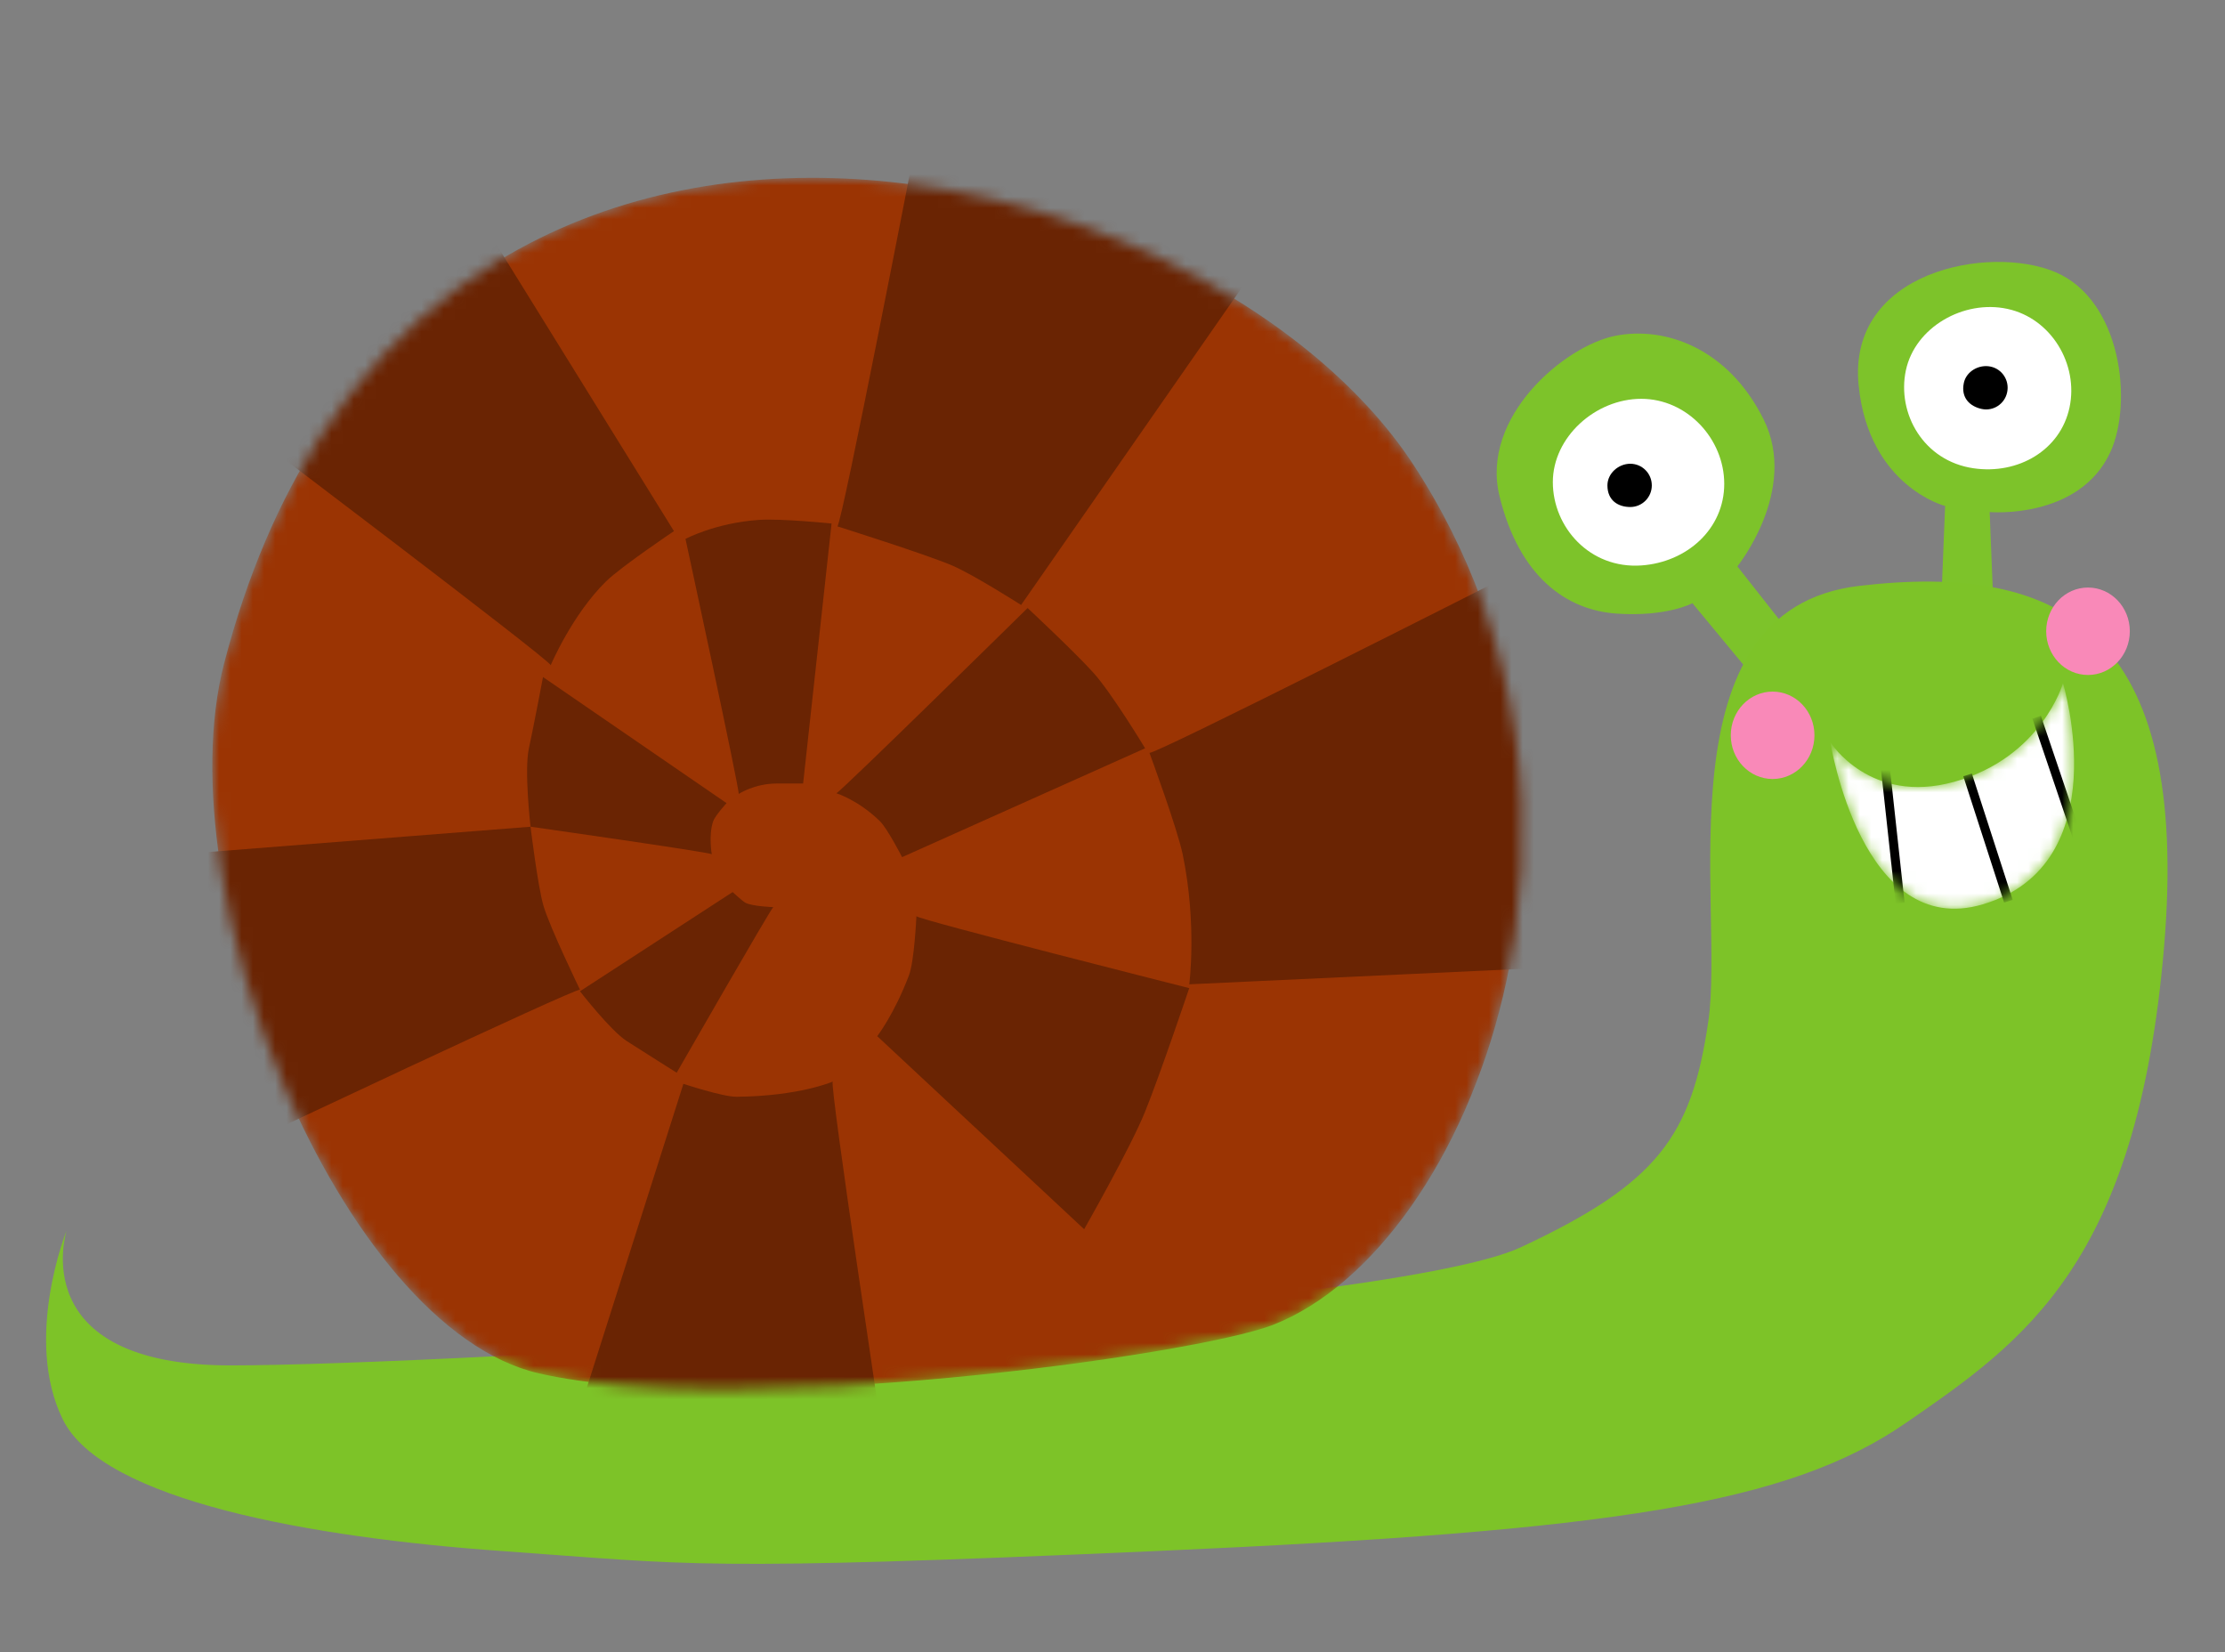 <svg width="198" height="147" viewBox="0 0 198 147" fill="none" xmlns="http://www.w3.org/2000/svg">
<rect x="0" y="0" width="198" height="147" fill="#808080" stroke="none"/>
<path d="M177.479 56.097L177.059 45.563C177.059 45.563 185.029 46.255 187.8 40.223C189.818 35.825 188.785 26.712 182.913 24.216C177.04 21.724 164.347 24.111 165.401 34.329C166.328 43.299 173.092 45.02 173.092 45.02L172.692 55.066L177.479 56.097Z" fill="#7DC32A"/>
<path d="M161.466 59.107L154.606 50.396C154.606 50.396 160.075 43.617 156.939 37.311C153.808 31.005 148.189 28.985 143.717 29.886C139.245 30.782 131.713 37.088 133.44 44.144C135.196 51.33 139.402 54.299 143.874 54.599C148.347 54.901 150.607 53.673 150.607 53.673L157.591 62.109L161.466 59.107Z" fill="#7DC32A"/>
<path d="M5.93 109.487C5.93 109.487 2.053 121.495 20.537 121.495C39.024 121.495 123.103 116.693 135.329 110.985C147.552 105.281 150.535 101.076 152.023 90.864C153.516 80.658 147.554 54.236 165.444 52.132C183.331 50.03 194.963 56.035 192.576 84.263C190.193 112.487 180.056 119.393 169.616 126.603C159.182 133.808 143.68 136.214 102.83 138.014C61.981 139.816 61.685 139.216 44.69 138.014C27.694 136.812 9.132 133.511 5.59 126.303C2.053 119.097 5.93 109.487 5.93 109.487Z" fill="#7DC328"/>
<path d="M182.088 56.167C182.088 58.317 183.751 60.06 185.807 60.06C187.862 60.06 189.53 58.317 189.53 56.167C189.53 54.021 187.862 52.279 185.807 52.279C183.751 52.279 182.088 54.021 182.088 56.167Z" fill="#F989B8"/>
<mask id="mask0" mask-type="alpha" maskUnits="userSpaceOnUse" x="18" y="15" width="118" height="109">
<path d="M125.79 41.371C107.156 12.835 36.328 -4.108 19.941 59.038C14.636 79.494 30.326 118.171 47.966 122.204C65.615 126.239 106.279 120.608 113.266 117.893C131.033 110.985 145.958 72.277 125.79 41.371Z" fill="#9B3403"/>
</mask>
<g mask="url(#mask0)">
<path d="M125.79 41.371C107.156 12.835 36.328 -4.108 19.941 59.038C14.636 79.494 30.326 118.171 47.966 122.204C65.615 126.239 106.279 120.608 113.266 117.893C131.033 110.985 145.958 72.277 125.79 41.371Z" fill="#9B3403"/>
<path d="M102.289 66.987C102.691 67.204 133.186 51.753 133.186 51.753L142.743 85.867L105.831 87.584C105.831 87.584 106.536 82.27 105.248 76.028C104.765 73.7 102.289 66.987 102.289 66.987Z" fill="#6A2403"/>
<path d="M74.517 46.835C74.928 46.632 81.378 13.332 81.378 13.332L112.149 23.241L90.866 53.831C90.866 53.831 86.712 51.181 84.78 50.34C82.614 49.393 74.517 46.835 74.517 46.835Z" fill="#6A2403"/>
<path d="M49.007 59.19C48.969 58.744 21.471 37.948 21.471 37.948L40.412 15.688L59.974 47.258C59.974 47.258 55.273 50.417 53.926 51.737C50.906 54.702 49.007 59.19 49.007 59.19Z" fill="#6A2403"/>
<path d="M51.614 88.065C51.203 87.895 21.236 102.058 21.236 102.058L10.383 76.454L47.211 73.562C47.211 73.562 47.86 78.892 48.365 80.601C48.94 82.554 51.614 88.065 51.614 88.065Z" fill="#6A2403"/>
<path d="M74.102 96.243C73.817 96.572 78.635 128.486 78.635 128.486L49.741 131.277L60.815 96.44C60.815 96.44 64.328 97.601 65.545 97.59C71.136 97.539 74.102 96.243 74.102 96.243Z" fill="#6A2403"/>
<path d="M81.55 81.525C81.828 81.86 105.829 87.923 105.829 87.923C105.829 87.923 103.27 95.527 101.896 98.928C100.576 102.188 96.477 109.376 96.477 109.376L78.064 92.199C78.064 92.199 79.585 90.231 80.892 86.772C81.371 85.493 81.55 81.525 81.55 81.525Z" fill="#6A2403"/>
<path d="M74.427 70.583C74.828 70.445 91.445 54.102 91.445 54.102C91.445 54.102 95.565 57.943 97.277 59.834C98.926 61.652 101.903 66.582 101.903 66.582L80.276 76.269C80.276 76.269 78.973 73.729 78.306 73.074C76.374 71.182 74.427 70.583 74.427 70.583Z" fill="#6A2403"/>
<path d="M65.735 70.646C65.821 70.241 61.001 47.954 61.001 47.954C61.001 47.954 63.635 46.535 67.513 46.262C69.517 46.122 74 46.583 74 46.583L71.469 69.718H69.131C67.128 69.718 65.735 70.646 65.735 70.646Z" fill="#6A2403"/>
<path d="M63.34 76.008C63.093 75.819 47.213 73.56 47.213 73.56C47.213 73.56 46.635 68.592 47.063 66.602C47.478 64.701 48.322 60.244 48.322 60.244L64.654 71.462C64.654 71.462 63.62 72.601 63.463 73.078C63.037 74.348 63.34 76.008 63.34 76.008Z" fill="#6A2403"/>
<path d="M68.812 80.716C68.584 80.864 60.217 95.451 60.217 95.451C60.217 95.451 57.254 93.583 55.765 92.629C54.334 91.709 51.61 88.203 51.61 88.203L65.197 79.376C65.197 79.376 66.075 80.196 66.351 80.335C66.966 80.65 68.812 80.716 68.812 80.716Z" fill="#6A2403"/>
</g>
<path d="M138.185 42.901C138.185 46.908 141.468 50.628 146.054 50.314C150.122 50.034 153.438 47.061 153.438 43.056C153.438 39.043 150.131 35.487 146.054 35.487C141.978 35.487 138.185 38.888 138.185 42.901Z" fill="white"/>
<path d="M169.601 32.954C168.788 36.79 171.173 41.027 175.627 41.668C179.571 42.244 183.353 40.081 184.166 36.249C184.98 32.411 182.536 28.323 178.637 27.484C174.737 26.642 170.415 29.118 169.601 32.954Z" fill="white"/>
<path d="M174.759 34.075C174.476 35.411 175.317 36.166 176.347 36.389C177.38 36.612 178.396 35.947 178.614 34.907C178.837 33.867 178.181 32.842 177.146 32.621C176.115 32.398 174.978 33.035 174.759 34.075Z" fill="black"/>
<path d="M143.043 43.192C143.043 44.552 144.02 45.114 145.077 45.114C146.133 45.114 146.992 44.252 146.992 43.192C146.992 42.124 146.133 41.265 145.077 41.265C144.02 41.265 143.043 42.124 143.043 43.192Z" fill="black"/>
<mask id="mask1" mask-type="alpha" maskUnits="userSpaceOnUse" x="162" y="60" width="23" height="21">
<path d="M183.582 60.793C183.582 60.793 181.696 67.395 173.9 69.566C166.416 71.649 162.887 66.053 162.887 66.053C162.887 66.053 165.665 83.674 176.452 80.466C188.482 76.882 183.582 60.793 183.582 60.793Z" fill="white"/>
</mask>
<g mask="url(#mask1)">
<path d="M183.582 60.793C183.582 60.793 181.696 67.395 173.9 69.566C166.416 71.649 162.887 66.053 162.887 66.053C162.887 66.053 165.665 83.674 176.452 80.466C188.482 76.882 183.582 60.793 183.582 60.793Z" fill="white"/>
<path d="M181.235 63.817L184.935 74.743" stroke="black" stroke-width="0.8"/>
<path d="M167.72 67.826L169.089 80.365" stroke="black" stroke-width="0.8"/>
<path d="M175.092 68.949L178.726 80.19" stroke="black" stroke-width="0.8"/>
</g>
<path d="M154.02 65.427C154.02 67.577 155.688 69.315 157.743 69.315C159.799 69.315 161.466 67.577 161.466 65.427C161.466 63.278 159.799 61.538 157.743 61.538C155.688 61.538 154.02 63.278 154.02 65.427Z" fill="#F989B8"/>
</svg>
